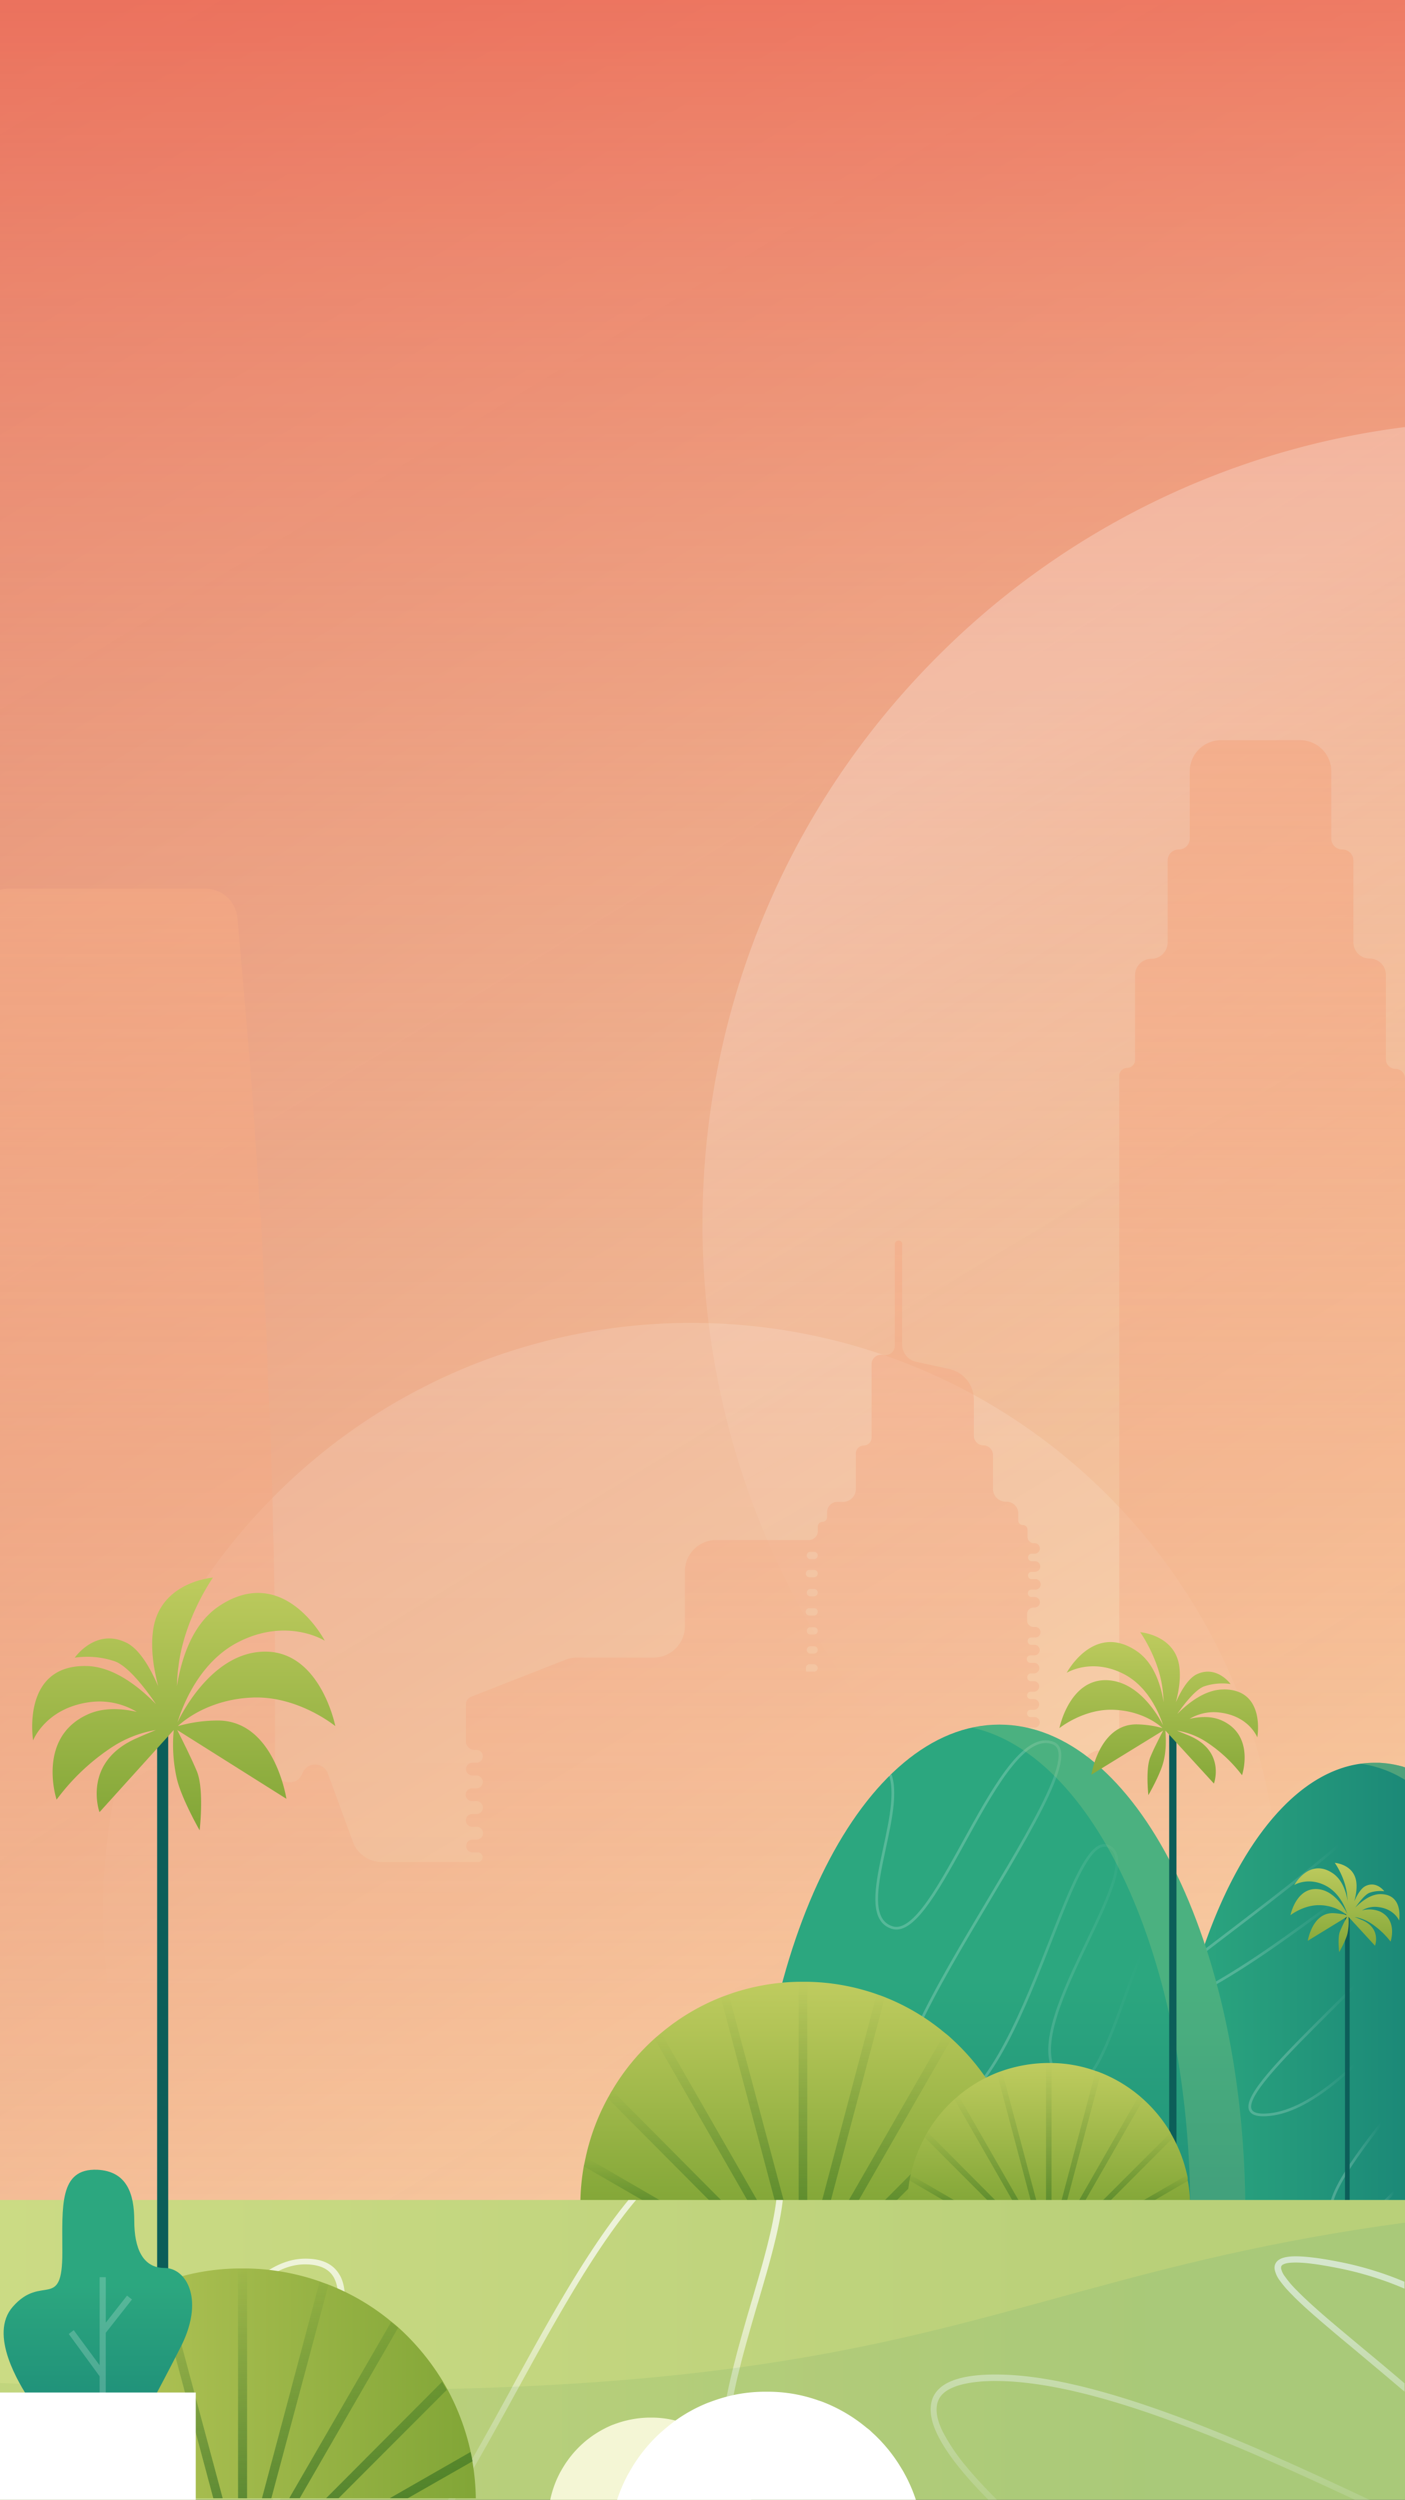 <svg id="hero-small" xmlns="http://www.w3.org/2000/svg" xmlns:xlink="http://www.w3.org/1999/xlink" viewBox="0 0 750 1334">
  <rect x="0" y="0" width="750" height="1334" fill="#333333" stroke="none"/>
  <defs>
    <linearGradient id="New_Gradient_Swatch_1" data-name="New Gradient Swatch 1" x1="-5.23" y1="41.13" x2="759.39" y2="1298.71" gradientUnits="userSpaceOnUse">
      <stop offset="0" stop-color="#f3806c" stop-opacity="0.89"/>
      <stop offset="1" stop-color="#ffecb9"/>
    </linearGradient>
    <linearGradient id="linear-gradient" x1="-30.51" y1="1203.32" x2="-28.84" y2="1203.32" gradientTransform="matrix(0, -689.59, -689.59, 0, 830173.5, -20261.17)" gradientUnits="userSpaceOnUse">
      <stop offset="0" stop-color="#ffedba" stop-opacity="0"/>
      <stop offset="0.1" stop-color="#fee0b0" stop-opacity="0.07"/>
      <stop offset="0.3" stop-color="#fabf96" stop-opacity="0.24"/>
      <stop offset="0.57" stop-color="#f5896d" stop-opacity="0.52"/>
      <stop offset="0.91" stop-color="#ed3f34" stop-opacity="0.89"/>
      <stop offset="1" stop-color="#eb2a24"/>
    </linearGradient>
    <linearGradient id="linear-gradient-2" x1="508.44" y1="404.29" x2="737.08" y2="800.31" gradientUnits="userSpaceOnUse">
      <stop offset="0" stop-color="#fff" stop-opacity="0.25"/>
      <stop offset="0.24" stop-color="#fff" stop-opacity="0.15"/>
      <stop offset="0.5" stop-color="#fff" stop-opacity="0.07"/>
      <stop offset="0.76" stop-color="#fff" stop-opacity="0.02"/>
      <stop offset="1" stop-color="#fff" stop-opacity="0"/>
    </linearGradient>
    <linearGradient id="linear-gradient-3" x1="-36.73" y1="1202.53" x2="-35.06" y2="1202.53" gradientTransform="matrix(0.1, 228.74, 228.74, -0.1, -274694.35, 9213.05)" gradientUnits="userSpaceOnUse">
      <stop offset="0" stop-color="#fff" stop-opacity="0.2"/>
      <stop offset="0.02" stop-color="#fff" stop-opacity="0.15"/>
      <stop offset="1" stop-color="#fff" stop-opacity="0"/>
    </linearGradient>
    <linearGradient id="linear-gradient-4" x1="-33.17" y1="1202.83" x2="-31.61" y2="1202.83" gradientTransform="matrix(0, 1100.16, 1100.16, 0, -1322928.87, 36338.62)" gradientUnits="userSpaceOnUse">
      <stop offset="0" stop-color="#f4a984"/>
      <stop offset="1" stop-color="#f4a984" stop-opacity="0"/>
    </linearGradient>
    <linearGradient id="linear-gradient-5" x1="592.84" y1="1060.99" x2="753.43" y2="1060.99" gradientUnits="userSpaceOnUse">
      <stop offset="0" stop-color="#2ca77f"/>
      <stop offset="0.24" stop-color="#2ca77f"/>
      <stop offset="1" stop-color="#1b8877"/>
    </linearGradient>
    <linearGradient id="linear-gradient-6" x1="720.04" y1="1149.28" x2="737.23" y2="1149.28" gradientUnits="userSpaceOnUse">
      <stop offset="0" stop-color="#fff" stop-opacity="0.2"/>
      <stop offset="1" stop-color="#fff" stop-opacity="0"/>
    </linearGradient>
    <linearGradient id="linear-gradient-7" x1="687.87" y1="1079.81" x2="723.19" y2="1079.81" xlink:href="#linear-gradient-6"/>
    <linearGradient id="linear-gradient-8" x1="663.77" y1="1029.74" x2="712.45" y2="1029.74" xlink:href="#linear-gradient-6"/>
    <linearGradient id="linear-gradient-9" x1="736.05" y1="1172.4" x2="744.21" y2="1172.4" xlink:href="#linear-gradient-6"/>
    <linearGradient id="linear-gradient-10" x1="668.72" y1="130.94" x2="714.6" y2="130.94" gradientTransform="translate(0 862)" xlink:href="#linear-gradient-6"/>
    <linearGradient id="linear-gradient-11" x1="-36.59" y1="1202.28" x2="-35.11" y2="1202.28" gradientTransform="matrix(0, 210.56, 210.56, 0, -252618.66, 8625.68)" gradientUnits="userSpaceOnUse">
      <stop offset="0" stop-color="#2ca77f"/>
      <stop offset="0.42" stop-color="#2ca77f"/>
      <stop offset="1" stop-color="#1b8877"/>
    </linearGradient>
    <linearGradient id="linear-gradient-12" x1="536.68" y1="179.83" x2="609.02" y2="179.83" gradientTransform="translate(0 862)" xlink:href="#linear-gradient-6"/>
    <linearGradient id="linear-gradient-13" x1="-54.31" y1="1200.77" x2="-52.83" y2="1200.77" gradientTransform="matrix(0, 42.51, 42.51, 0, -50326.58, 3286.67)" gradientUnits="userSpaceOnUse">
      <stop offset="0" stop-color="#d3d86c"/>
      <stop offset="1" stop-color="#82a637"/>
    </linearGradient>
    <linearGradient id="linear-gradient-14" x1="-44.75" y1="1201.34" x2="-43.27" y2="1201.34" gradientTransform="matrix(0, 77.82, 77.82, 0, -92869.67, 4324.47)" xlink:href="#linear-gradient-13"/>
    <linearGradient id="linear-gradient-15" x1="-40.76" y1="1201.22" x2="-39.27" y2="1201.22" gradientTransform="matrix(0, 106.71, 106.71, 0, -127753.52, 5367.54)" xlink:href="#linear-gradient-13"/>
    <linearGradient id="linear-gradient-16" x1="-43.45" y1="1200.64" x2="-41.97" y2="1200.64" gradientTransform="matrix(0, 80.51, 80.51, 0, -96234.56, 4555.27)" gradientUnits="userSpaceOnUse">
      <stop offset="0" stop-color="#084f15" stop-opacity="0"/>
      <stop offset="1" stop-color="#084f15" stop-opacity="0.3"/>
    </linearGradient>
    <linearGradient id="linear-gradient-17" x1="-44.11" y1="1200.41" x2="-42.63" y2="1200.41" gradientTransform="matrix(0, 75.99, 75.99, 0, -90816.96, 4415.68)" xlink:href="#linear-gradient-16"/>
    <linearGradient id="linear-gradient-18" x1="-46.73" y1="1199.77" x2="-45.25" y2="1199.77" gradientTransform="matrix(0, 62.02, 62.02, 0, -74032.39, 3983.72)" xlink:href="#linear-gradient-16"/>
    <linearGradient id="linear-gradient-19" x1="-53.84" y1="1198" x2="-52.35" y2="1198" gradientTransform="matrix(0, 41.4, 41.4, 0, -49241.29, 3344.62)" xlink:href="#linear-gradient-16"/>
    <linearGradient id="linear-gradient-20" x1="-83.48" y1="1190.71" x2="-82" y2="1190.71" gradientTransform="matrix(0, 17.33, 17.33, 0, -20300.77, 2598.59)" xlink:href="#linear-gradient-16"/>
    <linearGradient id="linear-gradient-21" x1="-44.11" y1="1200.63" x2="-42.63" y2="1200.63" gradientTransform="matrix(0, 75.99, 75.99, 0, -90780.83, 4415.68)" xlink:href="#linear-gradient-16"/>
    <linearGradient id="linear-gradient-22" x1="-46.73" y1="1200.3" x2="-45.25" y2="1200.3" gradientTransform="matrix(0, 62.02, 62.02, 0, -73963.21, 3983.81)" xlink:href="#linear-gradient-16"/>
    <linearGradient id="linear-gradient-23" x1="-53.84" y1="1199.13" x2="-52.35" y2="1199.13" gradientTransform="matrix(0, 41.4, 41.4, 0, -49142.92, 3344.62)" gradientUnits="userSpaceOnUse">
      <stop offset="0" stop-color="#084f15" stop-opacity="0"/>
      <stop offset="1" stop-color="#084f15"/>
    </linearGradient>
    <linearGradient id="linear-gradient-24" x1="-45.5" y1="1200.94" x2="-44.02" y2="1200.94" gradientTransform="matrix(0, 67.9, 67.9, 0, -80984.11, 4166.46)" xlink:href="#linear-gradient-13"/>
    <linearGradient id="linear-gradient-25" x1="-49.74" y1="1200.15" x2="-48.26" y2="1200.15" gradientTransform="matrix(0, 51.18, 51.18, 0, -60864.02, 3646.71)" xlink:href="#linear-gradient-16"/>
    <linearGradient id="linear-gradient-26" x1="-50.78" y1="1199.98" x2="-49.29" y2="1199.98" gradientTransform="matrix(0, 48.3, 48.3, 0, -57416.03, 3558.63)" xlink:href="#linear-gradient-16"/>
    <linearGradient id="linear-gradient-27" x1="-54.9" y1="1199.12" x2="-53.42" y2="1199.12" gradientTransform="matrix(0, 39.43, 39.43, 0, -46753.85, 3283.23)" xlink:href="#linear-gradient-16"/>
    <linearGradient id="linear-gradient-28" x1="-66.1" y1="1196.86" x2="-64.61" y2="1196.86" gradientTransform="matrix(0, 26.29, 26.29, 0, -30951.63, 2874.79)" xlink:href="#linear-gradient-16"/>
    <linearGradient id="linear-gradient-29" x1="-112.72" y1="1187.93" x2="-111.24" y2="1187.93" gradientTransform="matrix(0, 11.01, 11.01, 0, -12579.15, 2401.2)" xlink:href="#linear-gradient-16"/>
    <linearGradient id="linear-gradient-30" x1="-50.81" y1="1200.16" x2="-49.33" y2="1200.16" gradientTransform="matrix(0, 48.22, 48.22, 0, -57294.72, 3555.7)" xlink:href="#linear-gradient-16"/>
    <linearGradient id="linear-gradient-31" x1="-54.9" y1="1199.65" x2="-53.42" y2="1199.65" gradientTransform="matrix(0, 39.43, 39.43, 0, -46709.92, 3283.23)" xlink:href="#linear-gradient-16"/>
    <linearGradient id="linear-gradient-32" x1="-66.1" y1="1197.99" x2="-64.61" y2="1197.99" gradientTransform="matrix(0, 26.29, 26.29, 0, -30889.06, 2874.88)" xlink:href="#linear-gradient-16"/>
    <linearGradient id="linear-gradient-33" x1="-112.72" y1="1191.44" x2="-111.24" y2="1191.44" gradientTransform="matrix(0, 11.01, 11.01, 0, -12497.86, 2401.2)" xlink:href="#linear-gradient-16"/>
    <linearGradient id="linear-gradient-34" x1="-2196.18" y1="392" x2="1462.88" y2="392" gradientTransform="translate(0 862)" gradientUnits="userSpaceOnUse">
      <stop offset="0" stop-color="#eeef99"/>
      <stop offset="0.28" stop-color="#eeef99"/>
      <stop offset="0.77" stop-color="#b9d079"/>
      <stop offset="1" stop-color="#b9d079"/>
    </linearGradient>
    <linearGradient id="linear-gradient-35" x1="-36.03" y1="1202.94" x2="-35.28" y2="1202.94" gradientTransform="matrix(0, 211.58, 211.58, 0, -254110.9, 8834.01)" gradientUnits="userSpaceOnUse">
      <stop offset="0" stop-color="#fff" stop-opacity="0.7"/>
      <stop offset="1" stop-color="#fff" stop-opacity="0"/>
    </linearGradient>
    <linearGradient id="linear-gradient-36" x1="-281.81" y1="398.04" x2="776.2" y2="398.04" gradientTransform="translate(0 862)" gradientUnits="userSpaceOnUse">
      <stop offset="0" stop-color="#82a637" stop-opacity="0.1"/>
      <stop offset="0.16" stop-color="#82a637" stop-opacity="0.1"/>
      <stop offset="0.89" stop-color="#1b8877" stop-opacity="0.1"/>
      <stop offset="1" stop-color="#1b8877" stop-opacity="0.1"/>
    </linearGradient>
    <linearGradient id="linear-gradient-37" x1="-47.81" y1="1198.12" x2="-45.15" y2="1198.12" gradientTransform="matrix(0, 67.63, 67.63, 0, -80930.69, 4029.29)" xlink:href="#linear-gradient-13"/>
    <linearGradient id="linear-gradient-38" x1="-79.69" y1="1271.92" x2="251.29" y2="1271.92" gradientTransform="matrix(1, 0, 0, 1, 0, 0)" xlink:href="#linear-gradient-13"/>
    <linearGradient id="linear-gradient-39" x1="-39.22" y1="1199.92" x2="-36.68" y2="1199.92" gradientTransform="matrix(0, 111.82, 111.82, 0, -134045.64, 5595.37)" xlink:href="#linear-gradient-23"/>
    <linearGradient id="linear-gradient-40" x1="-47.49" y1="1196.61" x2="-44.84" y2="1196.61" gradientTransform="matrix(0, 55.58, 55.58, 0, -66455.43, 3797.48)" xlink:href="#linear-gradient-11"/>
  </defs>
  <title>hero-small-bg</title>
  <g id="background">
    <g id="gradients">
      <rect id="gradient" width="750" height="1333" fill="url(#New_Gradient_Swatch_1)"/>
      <path id="overlay-gradient" d="M750,0H0V1333H750Z" fill="url(#linear-gradient)"/>
    </g>
    <g id="circles">
      <path id="bg_circle_bigger" data-name="bg circle bigger" d="M750,227.9v850.28A427.94,427.94,0,0,1,500.76,956.12C333,788.78,333.14,517.29,500.76,350A427.68,427.68,0,0,1,750,227.9Z" fill="url(#linear-gradient-2)"/>
      <path id="bg_circle_small" data-name="bg circle small" d="M591.09,1241.1c122.62-122.45,122.62-320.87,0-443.32s-321.52-122.45-444.13,0-122.61,320.87,0,443.32S468.38,1363.45,591.09,1241.1Z" fill="url(#linear-gradient-3)"/>
    </g>
    <path id="skyscrapers" d="M744.9,570.38a5.13,5.13,0,0,1-5.1-5.13v-45a8.74,8.74,0,0,0-8.7-8.75A8.67,8.67,0,0,1,725,509a8.78,8.78,0,0,1-2.55-6.19V459.26a5.86,5.86,0,0,0-5.8-5.93h-.1a5.87,5.87,0,0,1-5.9-5.84v-35.8A16.6,16.6,0,0,0,694.1,395H651.7a16.67,16.67,0,0,0-16.6,16.69v35.7a5.87,5.87,0,0,1-5.8,5.94h-.1a5.86,5.86,0,0,0-5.9,5.83V502.9a8.74,8.74,0,0,1-8.7,8.75,8.68,8.68,0,0,0-6.15,2.57,8.77,8.77,0,0,0-2.55,6.18v45.26a4.25,4.25,0,0,1-4.2,4.22,4.18,4.18,0,0,0-3,1.25,4.24,4.24,0,0,0-1.24,3v350a9.88,9.88,0,0,1-9.88,9.86,9.87,9.87,0,0,0-9.8,9.89v139.32a12.12,12.12,0,0,1-12.06,12.17h-11a1.11,1.11,0,0,1-1.1-1.1,1.11,1.11,0,0,0-1.1-1.11h-3.7a2,2,0,0,1-1.6-2.31,1.91,1.91,0,0,1,1.6-1.61h2a2.82,2.82,0,0,0,0-5.63h-1.8a2.35,2.35,0,0,1-2.3-2.32,2.27,2.27,0,0,1,2.22-2.31h1.78a2.82,2.82,0,0,0,.81-5.59l-.16,0h-2.55a2,2,0,0,1-1.6-2.31,1.91,1.91,0,0,1,1.6-1.61h2a2.82,2.82,0,0,0,0-5.63h-2a2,2,0,0,1-1.6-2.32,1.92,1.92,0,0,1,1.6-1.61h2a2.83,2.83,0,0,0,.4-5.63H548.9a2,2,0,0,1-1.6-2.31,1.92,1.92,0,0,1,1.6-1.61h2a2.83,2.83,0,0,0,.4-5.63H549a2,2,0,0,1,0-4h2a2.83,2.83,0,0,0,.4-5.63h-2.3a2,2,0,0,1-1.6-2.32,1.92,1.92,0,0,1,1.6-1.61h2a2.83,2.83,0,0,0,.4-5.63h-2.3a2,2,0,0,1,0-4h2a2.83,2.83,0,0,0,2.5-3.11,2.88,2.88,0,0,0-2.2-2.51h-2.3a2,2,0,0,1-1.6-2.32,1.91,1.91,0,0,1,1.6-1.6h2a2.83,2.83,0,0,0,.81-5.6l-.16,0H549.3a2,2,0,0,1-1.6-2.31,1.92,1.92,0,0,1,1.6-1.61h2a2.8,2.8,0,0,0,2.8-2.81,2.87,2.87,0,0,0-2.8-2.82h-.5a3.38,3.38,0,0,1-3.4-3.36v-1.19a3.38,3.38,0,0,1,3.34-3.42h.66a2.83,2.83,0,0,0,.81-5.6l-.16,0H549.5a2,2,0,0,1-1.6-2.31,1.92,1.92,0,0,1,1.6-1.61h2a2.8,2.8,0,0,0,2.8-2.81,2.87,2.87,0,0,0-2.8-2.82h-2a2,2,0,0,1-1.6-2.31,1.91,1.91,0,0,1,1.6-1.61h2a2.83,2.83,0,0,0,.4-5.63h-2.3a2,2,0,0,1-1.6-2.32,1.91,1.91,0,0,1,1.6-1.6h2a2.81,2.81,0,0,0,2.8-2.82,2.87,2.87,0,0,0-2.8-2.82h-2a2,2,0,0,1-1.6-2.31,1.92,1.92,0,0,1,1.6-1.61h2a2.87,2.87,0,0,0,.3-5.73h-2.3a2,2,0,0,1-1.6-2.31,1.91,1.91,0,0,1,1.6-1.61h2a2.83,2.83,0,0,0,.4-5.63h-2.3a2,2,0,0,1,0-4h2a2.82,2.82,0,0,0,.81-5.59l-.16,0H549.8a2,2,0,0,1-1.6-2.31,1.91,1.91,0,0,1,1.6-1.61h2a2.82,2.82,0,0,0,.81-5.59l-.16,0H549.9a2,2,0,0,1-1.6-2.31,1.91,1.91,0,0,1,1.6-1.61h2a2.81,2.81,0,0,0,2.8-2.82,2.86,2.86,0,0,0-2.8-2.87h-2a2,2,0,0,1-1.6-2.32,1.92,1.92,0,0,1,1.6-1.61h2a2.83,2.83,0,0,0,.4-5.63H550a2,2,0,0,1-1.6-2.31A1.91,1.91,0,0,1,550,893h2a2.83,2.83,0,0,0,.4-5.63h-2.3a2,2,0,0,1,0-4h2a2.83,2.83,0,0,0,.4-5.64h-2.3a2,2,0,0,1-1.6-2.31,1.92,1.92,0,0,1,1.6-1.61h2a2.82,2.82,0,0,0,.81-5.59l-.16,0H551.7a3.38,3.38,0,0,1-3.4-3.36v-3.6a3.38,3.38,0,0,1,3.34-3.42h.66a2.8,2.8,0,0,0,2.8-2.81,2.87,2.87,0,0,0-2.8-2.82h-2a2,2,0,0,1-1.6-2.31,1.91,1.91,0,0,1,1.6-1.61h2a2.82,2.82,0,0,0,.81-5.59l-.16,0H550.4a2,2,0,0,1-1.6-2.32,1.91,1.91,0,0,1,1.6-1.6h2a2.83,2.83,0,0,0,.4-5.64h-2.3a2.12,2.12,0,0,1-1.7-2.31,2,2,0,0,1,1.7-1.71h2a2.81,2.81,0,0,0,2.6-3h0a2.9,2.9,0,0,0-2.3-2.61h-.9a3.38,3.38,0,0,1-3.4-3.36v-3.8a2.48,2.48,0,0,0-2.46-2.51h0a2.49,2.49,0,0,1-2.48-2.48v-3.76a6.24,6.24,0,0,0-6.2-6.23h-.5a6.84,6.84,0,0,1-6.8-6.84v-18.1a5.13,5.13,0,0,0-5.1-5.13,5.14,5.14,0,0,1-5.1-5.13V746.87a16.74,16.74,0,0,0-13.1-16.29l-17.9-3.92a9.47,9.47,0,0,1-7.3-9.25v-52.8a2,2,0,0,0-3.8-1.25,2.05,2.05,0,0,0-.1.55V718a5,5,0,0,1-4.9,5.13h-.1a4.83,4.83,0,0,1-1.2-.1,5.18,5.18,0,0,0-6.1,3.82,4,4,0,0,0-.11.91c0,.06,0,.13,0,.2v39.21a4.25,4.25,0,0,1-4.2,4.23,4.25,4.25,0,0,0-4.2,4.22v19a6.84,6.84,0,0,1-6.8,6.84H446.9a5.52,5.52,0,0,0-5.4,5.33v2.81a2.49,2.49,0,0,1-2.46,2.52h0a2.48,2.48,0,0,0-2.48,2.47V817a4.81,4.81,0,0,1-4.8,4.83H382.2a16.67,16.67,0,0,0-16.6,16.69v29.37A16.67,16.67,0,0,1,349,884.54H308a17.1,17.1,0,0,0-6,1.11l-50.5,19.81a4.5,4.5,0,0,0-2.8,4.22v19.61a4.5,4.5,0,0,0,4.46,4.53h1.14a3.42,3.42,0,0,1,0,6.84H252a3.42,3.42,0,0,0,0,6.83h2.3a3.42,3.42,0,0,1,0,6.84H252a3.42,3.42,0,0,0,0,6.84h2.3a3.43,3.43,0,0,1,.4,6.84h-2.6a3.42,3.42,0,0,0,0,6.84h2.32a3.42,3.42,0,0,1,0,6.84H252.1a3.42,3.42,0,0,0,0,6.83h3.12a2.57,2.57,0,0,1,0,5.13H203.9a16.5,16.5,0,0,1-15.6-11L175,946.39a7.23,7.23,0,0,0-13.6,0c-2.8,7.74-14.7,5.53-14.6-2.72V903.05c0-22.63,0-45.36-.6-68,0-9.66-.6-19.82-.6-29.47-.6-20.92-1.1-41.93-2.3-63.46-.6-10.15-.6-20.41-1.1-30.57-1.1-19.81-1.7-39.12-2.8-58.93,0-2.31-.6-4.52-.6-6.84-1.1-17.59-2.3-34.49-3.4-52.09-2.3-31.67-5.1-63.45-7.9-95.13-.2-2.92-.5-5.83-.8-8.85a17.17,17.17,0,0,0-17-15.49H4.5a16.42,16.42,0,0,0-4.5.64V1333H750V575.51A5.14,5.14,0,0,0,744.9,570.38ZM434.5,892.08h-3.7a.65.65,0,0,1-.6-.6v-1.41a2,2,0,0,1,2-2h2.3a2.16,2.16,0,0,1,2,2A2,2,0,0,1,434.5,892.08Zm0-9.65h-2.2a2,2,0,0,1-1.6-2.31,1.91,1.91,0,0,1,1.6-1.61h2.3a1.9,1.9,0,0,1,1.9,1.91A2,2,0,0,1,434.5,882.43Zm0-10.16h-2.2a2,2,0,0,1-1.6-2.31,1.92,1.92,0,0,1,1.6-1.61h2.3a1.91,1.91,0,0,1,1.9,1.91A2,2,0,0,1,434.5,872.27Zm2-12.16a2,2,0,0,1-2,2h-2.2a2,2,0,0,1-.7-3.93h3a1.79,1.79,0,0,1,1.9,1.66A1.13,1.13,0,0,1,436.5,860.11Zm-2-8.25h-2.2a2,2,0,0,1-1.6-2.31,1.91,1.91,0,0,1,1.6-1.61h2.3a1.9,1.9,0,0,1,1.9,1.91A2,2,0,0,1,434.5,851.86Zm0-10.16h-2.2a2,2,0,0,1-.7-3.92h3a1.91,1.91,0,0,1,1.9,1.91A2,2,0,0,1,434.5,841.7Zm0-9.65h-2.2a2,2,0,0,1-1.6-2.31,1.91,1.91,0,0,1,1.6-1.61h2.3a1.9,1.9,0,0,1,1.9,1.91A2,2,0,0,1,434.5,832.05Z" fill="url(#linear-gradient-4)"/>
  </g>
  <g id="nature">
    <g id="right-side">
      <g id="mountain2">
        <path d="M749.36,942.94c.22.08.43.14.64.2v237.37H732.61c-.36.28-.72.54-1.07.8H620.76v-.8c.06-41.46,5-80.44,13.76-114.44q3.15-12.3,6.94-23.7h0c20.46-61.52,54.13-101.69,92.25-101.69.6,0,1.21,0,1.81,0l.46,0c.56,0,1.13.06,1.7.1s1.31.11,2,.18,1.15.13,1.72.21l.58.09c.41.05.8.12,1.2.2.71.12,1.42.25,2.13.41l.84.2a10.16,10.16,0,0,1,1.06.25l.54.13c.4.11.82.21,1.23.34Z" fill="url(#linear-gradient-5)"/>
        <path d="M710.51,1181.31c0-.26-.1-.52-.13-.8-1.32-11.42,17.55-36.17,39.62-63" fill="none" stroke-miterlimit="1.15" stroke-width="1.44" stroke="url(#linear-gradient-6)"/>
        <path d="M750,1073.79c-23.15,26.1-49,52.23-72.27,54.65-38.58,4,38-56.18,72.27-97.71" fill="none" stroke-miterlimit="1.15" stroke-width="1.44" stroke="url(#linear-gradient-7)"/>
        <path d="M750,993.47c-23.1,5.48-66,48-115.48,72.6" fill="none" stroke-miterlimit="1.15" stroke-width="1.44" stroke="url(#linear-gradient-8)"/>
        <path d="M750,1163.37c-6.22,7.17-12.07,13.05-17.39,17.14-.36.28-.72.54-1.07.8" fill="none" stroke-miterlimit="1.15" stroke-width="1.44" stroke="url(#linear-gradient-9)"/>
        <path d="M749.36,942.94v.13c2,16.88-63.56,65.4-107.92,99.3" fill="none" stroke-miterlimit="1.15" stroke-width="1.44" stroke="url(#linear-gradient-10)"/>
        <path d="M749.36,942.94c.22.08.43.14.64.2v6.66c-.61-.38-1.22-.73-1.83-1.08a60.81,60.81,0,0,0-21.79-7.52,51.46,51.46,0,0,1,7.34-.53c.6,0,1.21,0,1.81,0l.46,0c.56,0,1.13.06,1.7.1s1.31.11,2,.18,1.15.13,1.72.21l.58.09c.41.05.8.12,1.2.2.71.12,1.42.25,2.13.41l.84.2a10.16,10.16,0,0,1,1.06.25l.54.13c.4.11.82.21,1.23.34Z" fill="#c9d983" fill-opacity="0.3"/>
      </g>
      <g id="mountain1">
        <path d="M533.45,920.32c-72.45,0-131.19,116.23-131.19,259.57H664.63c-.08-143.34-58.73-259.57-131.18-259.57Z" fill="url(#linear-gradient-11)"/>
        <path d="M475.27,947.18c7.64,22.73-20.55,74.65,1,81.46,23.71,7.47,57.06-109.65,85.9-98.46s-124.47,192.39-71.13,199.15,77.76-155.07,100.76-144-51.84,98.46-26,123.78,39.28-93.92,60-80.51,5.93,80.51-14.06,126" fill="none" stroke-miterlimit="1.15" stroke-width="1.44" stroke="url(#linear-gradient-12)"/>
        <path d="M635.35,1179.89h29.37c-.17-143.34-58.73-259.57-131.18-259.57a67.8,67.8,0,0,0-14.69,1.6C584.31,936.31,635.27,1046.33,635.35,1179.89Z" fill="#c9d983" fill-opacity="0.2"/>
      </g>
      <g id="palm">
        <rect x="717.98" y="1020.82" width="2.48" height="157.82" fill="#0c5e59"/>
        <path d="M736.91,1010.78c-5.22,0-10.09,3.82-13.45,7.2,2.3-3.29,5.49-7.29,7.87-8a17.09,17.09,0,0,1,7.61-.71s-3.89-5.51-9.73-2.93c-2.56,1.07-4.69,4.71-6.28,8.26.89-3.28,1.59-7.19,1-10.75-1.5-9.06-11.41-9.77-11.41-9.77s5.58,7.82,6.55,17l.35,3.55c-.88-5.24-2.92-11.55-8-15-12.56-8.45-20.52,6.3-20.52,6.3s7.16-4.53,16.63.27c7.52,3.82,10.61,11.82,11.68,15.11-1.24-2.4-6.46-11.73-14.69-13.06-12.47-2.05-15.66,13.77-15.66,13.77s7.17-5.69,16-5.33A23.38,23.38,0,0,1,719,1022a36,36,0,0,0-7.52-1.07c-11.06-.09-13.36,14.75-13.36,14.75l21-12.88a79.52,79.52,0,0,0-3.81,7.82c-1.41,3.38-.44,11.11-.44,11.11s3.36-5.87,4.34-9.6a29.3,29.3,0,0,0,.61-9.24L734,1038.33s3.54-9.42-7.26-13.86l-3.62-1.51a23,23,0,0,1,8.93,3.55,43.74,43.74,0,0,1,10.26,9.6s3.9-11.38-5.57-16a14.79,14.79,0,0,0-9.73-.62,13.39,13.39,0,0,1,8.85-1.78c8.58,1.07,11,7.2,11,7.2s2.48-14.13-10-14.13Z" fill="url(#linear-gradient-13)"/>
      </g>
      <g id="palm1">
        <rect x="624.12" y="923.78" width="3.89" height="257.7" fill="#0c5e59"/>
        <path d="M653.05,901.57c-9.47,0-18.4,6.84-24.6,13.06,4.16-6,10-13.24,14.42-14.75a31.12,31.12,0,0,1,14-1.24s-7.16-10-17.69-5.34c-4.69,2.05-8.67,8.71-11.5,15.11,1.59-6,2.74-13.06,1.77-19.64C626.86,872.42,608.64,871,608.64,871s10.17,14.22,12,30.92c.27,2.23.44,4.36.53,6.4-1.59-9.68-5.4-21.24-14.6-27.37-22.82-15.28-37.15,11.73-37.15,11.73s13.09-8.17,30.25.54c13.54,6.84,19.29,21.68,21.24,27.54-2.3-4.53-11.59-21.23-26.81-23.81-22.73-3.82-28.57,25.24-28.57,25.24s13-10.49,29.1-9.78c12.48.53,21.5,5.69,25.92,9.78a54.12,54.12,0,0,0-13.62-2c-20.17-.27-24.33,26.84-24.33,26.84l38.31-23.55c-1.6,3.11-5.05,9.68-6.9,14.31-2.57,6.3-1,20.17-1,20.17s6.19-10.67,8-17.6c1.77-6.66,1.33-13.59,1.07-16.88L648,951.78s6.37-17.15-13.09-25.51c-2.56-1.06-4.86-2-6.63-2.75a40.71,40.71,0,0,1,16.19,6.4A76.65,76.65,0,0,1,663,947.33s7-20.79-10.35-29c-5.66-2.75-12.2-2.31-17.69-1.06a25.29,25.29,0,0,1,16.19-3.38c15.66,1.87,20,13.24,20,13.24s4.69-25.68-18-25.59Z" fill="url(#linear-gradient-14)"/>
      </g>
      <g id="bush-1">
        <path d="M544.68,1151.19a118.48,118.48,0,0,0-11.76-31.55c-.71-1.33-1.6-2.84-2.39-4.18a121.41,121.41,0,0,0-22.65-27.63,37.63,37.63,0,0,0-3.54-3,116.83,116.83,0,0,0-31.84-19c-1.42-.62-2.92-1.07-4.34-1.6a117.65,117.65,0,0,0-37.15-6.67h-4.69a117.65,117.65,0,0,0-37.15,6.67l-4.34,1.6a116.83,116.83,0,0,0-31.84,19c-1.24,1-2.39,2-3.54,3a117.25,117.25,0,0,0-22.65,27.63c-.88,1.34-1.59,2.85-2.39,4.18a118.14,118.14,0,0,0-11.76,31.55c-.36,1.6-.62,3.2-1,4.71a117.82,117.82,0,0,0-1.85,20.79h237.6a124.86,124.86,0,0,0-1.77-20.79C545.3,1154.39,545,1152.79,544.68,1151.19Z" fill="url(#linear-gradient-15)"/>
        <path d="M426.32,1057.35v119.43h4.6V1057.35Z" fill="url(#linear-gradient-16)"/>
        <path d="M384.74,1065.79,414.29,1177h4.78L389,1064.28c-1.33.44-2.83,1-4.25,1.51Z" fill="url(#linear-gradient-17)"/>
        <path d="M349.36,1087.83l51.13,89h5.22l-52.81-92c-1.24,1-2.39,2-3.54,3Z" fill="url(#linear-gradient-18)"/>
        <path d="M324.32,1119.64l57,57.32h6.46l-61-61.41c-.79,1.34-1.59,2.76-2.39,4.09Z" fill="url(#linear-gradient-19)"/>
        <path d="M311.59,1156l36,20.79h9.2l-44.23-25.68C312.21,1152.79,311.94,1154.39,311.59,1156Z" fill="url(#linear-gradient-20)"/>
        <path d="M438.09,1177h4.68l29.55-111.17c-1.42-.62-2.92-1.07-4.33-1.6Z" fill="url(#linear-gradient-21)"/>
        <path d="M451.44,1177h5.31l51.13-89a40.86,40.86,0,0,0-3.54-3Z" fill="url(#linear-gradient-22)"/>
        <g opacity="0.3">
          <path d="M469.49,1177h6.37l57-57.23c-.71-1.33-1.59-2.84-2.39-4.18Z" fill="url(#linear-gradient-23)"/>
        </g>
        <path d="M500.54,1177h9.2l35.91-20.89c-.26-1.6-.61-3.19-1-4.71Z" fill="#084f15"/>
      </g>
      <g id="bush-2">
        <path d="M633.67,1160.61a77.06,77.06,0,0,0-7.52-20.09c-.44-.89-1-1.69-1.41-2.66a76.36,76.36,0,0,0-14.42-17.6c-.71-.62-1.5-1.33-2.3-2a75.44,75.44,0,0,0-20.26-12.09,27.81,27.81,0,0,0-2.83-1,71.55,71.55,0,0,0-23.62-4.26h-2.92a76.76,76.76,0,0,0-23.62,4.26c-1,.36-1.85.63-2.74,1a75.59,75.59,0,0,0-20.26,12.09,23.92,23.92,0,0,1-2.3,2,75,75,0,0,0-14.42,17.6c-.44.89-1,1.69-1.41,2.66a77.78,77.78,0,0,0-7.52,20.09c-.27,1-.35,2-.62,3a86.27,86.27,0,0,0-1.24,13.33h151a67.71,67.71,0,0,0-1.24-13.33,8.55,8.55,0,0,0-.36-3Z" fill="url(#linear-gradient-24)"/>
        <path d="M558.39,1101.07V1177h2.92v-75.89Z" fill="url(#linear-gradient-25)"/>
        <path d="M532.12,1106.22l18.75,70.56h3l-19-71.62A22.16,22.16,0,0,1,532.12,1106.22Z" fill="url(#linear-gradient-26)"/>
        <path d="M509.56,1120.44,542,1177h3.36l-33.53-58.47A25,25,0,0,0,509.56,1120.44Z" fill="url(#linear-gradient-27)"/>
        <path d="M493.55,1140.52l36.27,36.35H534l-38.75-39C494.7,1138.83,494.08,1139.72,493.55,1140.52Z" fill="url(#linear-gradient-28)"/>
        <path d="M485.59,1163.63,508.5,1177h5.84l-28.13-16.35C485.94,1161.58,485.77,1162.65,485.59,1163.63Z" fill="url(#linear-gradient-29)"/>
        <path d="M565.91,1177h3l18.75-70.56a25.57,25.57,0,0,0-2.83-1Z" fill="url(#linear-gradient-30)"/>
        <path d="M574.4,1177h3.37l32.46-56.52c-.71-.62-1.5-1.33-2.3-2Z" fill="url(#linear-gradient-31)"/>
        <path d="M585.9,1177h4.16l36.27-36.35c-.44-.89-1-1.69-1.41-2.66Z" fill="url(#linear-gradient-32)"/>
        <path d="M605.54,1177h5.84l22.91-13.33a30.49,30.49,0,0,0-.62-3Z" fill="url(#linear-gradient-33)"/>
      </g>
    </g>
    <g id="grass">
      <rect y="1174" width="750" height="160" fill="url(#linear-gradient-34)"/>
      <path d="M636.7,1292.63c-36.7-14.09-72.8-24.75-102-25.45-11.7-.3-20.4.9-26.5,3.32s-9.9,6.33-11,11.46.1,10.67,3,16.8,7.5,12.88,13.3,19.82c4.13,5,8.87,10.14,14.08,15.39h4.59c-6-6-11.51-11.87-16.17-17.5a101.81,101.81,0,0,1-12.9-19.12c-2.8-5.73-3.7-10.66-2.8-14.58s3.6-6.84,9.1-9,13.8-3.42,25.2-3.12c28.6.7,64.3,11.06,100.9,25.14,29.83,11.46,60.17,25.31,87.82,38.23h7.77C701.81,1320.22,669,1305.07,636.7,1292.63Zm47.9-84c.9-.6,2.5-1.1,5.2-1.2,5.5-.3,14.3.8,27.4,3.52a176,176,0,0,1,32.51,10.36v-3.68a177.43,177.43,0,0,0-31.81-10c-13.1-2.72-22.4-3.82-28.3-3.52-2.9.2-5.3.7-6.9,1.81a5,5,0,0,0-2.3,5,14.9,14.9,0,0,0,2.7,6,58.51,58.51,0,0,0,6.1,7.14c5,5.24,12,11.37,20.2,18.31,4.8,4.13,10.1,8.45,15.6,13.08,6.6,5.53,13.6,11.37,20.76,17.46l4,3.38v-4.46c-7.76-6.63-15.37-13-22.51-18.9-5.5-4.62-10.8-9-15.6-13.07-8.2-6.94-15-13.08-19.9-18.11a51.7,51.7,0,0,1-5.7-6.74,10.67,10.67,0,0,1-2.2-4.52,4.1,4.1,0,0,1,.1-1.11A2.52,2.52,0,0,1,684.6,1208.63Zm-503.2,5.54c-3.3-5.84-9.2-8.86-18.4-8.86s-18,4.13-26.3,11.07-16.3,16.8-24.2,28.57c-5.93,8.88-11.85,18.9-17.77,29.61l-1.85,3.37c-6.56,12-13.13,24.76-19.78,37.73l-7.8,15.09L63.63,1334h3.43l.94-1.81c2.6-5.13,5.2-10.16,7.8-15.19,7.53-14.71,14.94-29.08,22.31-42.34,5.63-10.14,11.25-19.61,16.89-28.07,7.8-11.57,15.7-21.13,23.6-27.87s15.9-10.36,24.2-10.36,13,2.72,15.4,7c2.5,4.53,2.9,11.27,1.5,19.92-1.3,8-4,17.1-7.44,27q-2.2,6.33-4.75,13.08c-2.26,6-4.67,12.18-7.11,18.44v.1l-2.2,5.64c-4.49,11.55-9,23.23-12.62,34.4h3.83c3.49-10.59,7.74-21.7,12.09-32.79.8-2,1.5-3.93,2.3-5.84,2.65-6.73,5.27-13.43,7.71-19.94,5.41-14.42,9.9-28,11.69-39.1,1.5-8.89,1.3-16.63-1.8-22.13ZM335.48,1174c-1.26,1.53-2.52,3.11-3.77,4.72-.81,1-1.61,2.07-2.41,3.13-19.27,25.45-37.76,58.84-55.85,91.86l-.65,1.18-.1.3-9.06,16.44c-8.17,14.75-16.31,29.11-24.45,42.31h3.64c8.3-13.54,16.57-28.17,24.84-43.19q3.91-7,7.83-14.25l.3-.5,1.35-2.46c17.77-32.41,35.74-64.82,54.56-89.69l.29-.39q3.76-5,7.54-9.46Zm78.93,0c-1.2,9.9-3.9,21.3-7.31,33.7-1.8,6.54-3.8,13.28-5.8,20.12l-.1.3c-2,6.74-4,13.68-5.9,20.52-1.41,5-2.76,10.12-4,15.16-2.21,8.93-4.08,17.76-5.29,26.15a.74.74,0,0,1-.05.33h0c-1.86,13.08-2.23,25.4.15,36.22a53.37,53.37,0,0,0,2.2,7.44h3.59a47.34,47.34,0,0,1-2.49-8.15c-2.08-9.72-1.92-21-.29-33.19.09-.69.19-1.39.29-2.09a272.66,272.66,0,0,1,5.55-27.15c1.13-4.56,2.37-9.15,3.65-13.76,1.9-6.84,3.9-13.78,5.9-20.52l.1-.3c2-6.84,4-13.58,5.8-20.12,3.46-12.58,6.28-24.41,7.46-34.6Z" fill-rule="evenodd" fill="url(#linear-gradient-35)"/>
      <path d="M750,1186.07V1334H0v-62.33c29.25,1.26,60.72,2.25,94.77,2.9l3.38.07q33,.6,69.42.75h21.2c30.78,0,58.91-.59,84.79-1.69l3.7-.16c19.39-.86,37.52-2,54.58-3.4,21.46-1.75,41.19-3.9,59.6-6.35l3.66-.5q11.89-1.63,23.06-3.43C542.47,1240,606.14,1205.61,750,1186.07Z" fill="url(#linear-gradient-36)"/>
    </g>
    <g id="stones">
      <path d="M401,1334H293.72a55,55,0,0,1,5.38-14.79c.4-.6.7-1.3,1.1-1.91a56.8,56.8,0,0,1,10.5-13c.5-.41,1-.91,1.6-1.41a56.86,56.86,0,0,1,14.8-8.94c.7-.2,1.3-.5,2-.7a55.13,55.13,0,0,1,17.2-3.12h2.1a51.93,51.93,0,0,1,12.23,1.6,50.85,50.85,0,0,1,5,1.52c.6.2,1.3.4,2,.7a55.47,55.47,0,0,1,14.8,8.94,11.29,11.29,0,0,1,1.6,1.41,56.8,56.8,0,0,1,10.5,13,21.43,21.43,0,0,1,1.1,1.91A56.17,56.17,0,0,1,401,1334Z" fill="#f4f6d5"/>
      <path d="M488.9,1334H329.4a83.1,83.1,0,0,1,6-13.88c.6-.91,1.1-2,1.7-2.92a82.87,82.87,0,0,1,16-19.48c.8-.61,1.6-1.41,2.5-2.11q2.44-2.05,5-3.93a81.78,81.78,0,0,1,17.47-9.53c1-.31,2.1-.81,3.1-1.11a81.33,81.33,0,0,1,26.3-4.72h3.3a80.53,80.53,0,0,1,26.3,4.72,28.6,28.6,0,0,1,3.1,1.11,83.35,83.35,0,0,1,22.5,13.46,16.24,16.24,0,0,1,2.5,2.11,82.87,82.87,0,0,1,16,19.48c.6.91,1.2,2,1.7,2.92A83.1,83.1,0,0,1,488.9,1334Z" fill="#fff"/>
    </g>
    <g id="left-side">
      <g id="palm2">
        <rect x="83.88" y="923.53" width="5.91" height="400.47" fill="#0c5e59"/>
        <path d="M45.65,889.05c14.45,0,28.13,10.65,37.61,20.34C76.89,900,68,888.9,61.19,886.51a45.93,45.93,0,0,0-21.29-1.9s10.88-15.73,27-8.26c7.31,3.17,13.21,13.5,17.56,23.51-2.48-9.38-4.19-20.34-2.64-30.5,3.89-25.42,31.86-27.49,31.86-27.49s-15.54,21.93-18.49,48c-.47,3.33-.62,6.83-.78,10,2.49-15.09,8.24-33,22.22-42.58,35-23.67,56.73,18.27,56.73,18.27s-20.05-12.71-46.31.8C106.42,887,97.56,910,94.76,919.08c3.42-7.15,17.72-33.2,40.72-37.17C170.14,876,179,921.14,179,921.14s-19.9-16.36-44.45-15.25c-19,.8-32.8,8.9-39.63,15.25a78.09,78.09,0,0,1,20.82-3c30.77-.47,37.15,41.78,37.15,41.78L94.61,923.21c2.48,4.92,7.61,15.09,10.56,22.24,3.89,9.69,1.4,31.29,1.4,31.29s-9.48-16.52-12.12-27.32a82.76,82.76,0,0,1-1.71-26.21L53.11,967.05s-9.64-26.69,20-39.55c3.88-1.75,7.46-3.18,10.1-4.29a61.23,61.23,0,0,0-24.71,10,116,116,0,0,0-28.29,27.16S19.54,928,46,915.27c8.7-4.29,18.65-3.66,27-1.75a38.55,38.55,0,0,0-24.71-5.24c-23.93,3-30.62,20.49-30.62,20.49S11.15,888.74,45.65,889.05Z" fill="url(#linear-gradient-37)"/>
      </g>
      <g id="bush-3">
        <path d="M254,1333.18H4.82a125,125,0,0,1,1.84-19.88c.3-1.71.62-3.26.93-5a119.47,119.47,0,0,1,12.4-33c.77-1.4,1.55-2.95,2.48-4.34a124.3,124.3,0,0,1,23.71-28.79c1.24-.93,2.48-2,3.72-3.1a123.58,123.58,0,0,1,33.48-19.81c.77-.31,1.55-.62,2.32-.91l.21-.07c.5-.19,1-.37,1.5-.53.15-.06.31-.1.47-.15l.15-.05a120.07,120.07,0,0,1,39.05-7h4.81a124.07,124.07,0,0,1,39.06,7c1.54.62,3.1,1.09,4.65,1.71a121.77,121.77,0,0,1,33.48,19.81c1.23.93,2.48,2,3.72,3.1A128.42,128.42,0,0,1,236.51,1271c.78,1.39,1.71,2.94,2.48,4.34a127,127,0,0,1,12.24,33c0,.2.08.39.11.58.27,1.48.54,2.87.82,4.38a1.55,1.55,0,0,1,0,.21A126.09,126.09,0,0,1,254,1333.18Z" fill="url(#linear-gradient-38)"/>
        <path d="M127.08,1210.5v122.68h4.81V1210.5Zm-39.2,7.17v-.05l-.46.2-.62.27-.88.26-.21.07a19.24,19.24,0,0,0-2.32.91l30.48,113.85h5Zm-37.82,21.62a30.6,30.6,0,0,0-3.42,2.79l-.3.31,52.5,90.79h5.33Zm-27.59,31.9c-.32.61-.78,1.39-1.25,2.17s-.77,1.54-1.23,2.17l57.58,57.65h6.81ZM7.74,1308.34l-.46,2.33a17.46,17.46,0,0,0-.62,2.78L41,1333.18h9.78Zm162.89-90.72-30.79,115.56h5l30.48-113.85C173.74,1218.71,172.19,1218.24,170.63,1217.62Zm38.14,21.52-54.37,94H160l52.51-90.94C211.24,1241.16,210,1240.07,208.77,1239.14ZM236,1271l-61.92,62.15h6.66l57.74-57.81C237.75,1274,236.82,1272.42,236,1271Zm15.3,37.89c0-.14-.07-.28-.11-.42l-43.11,24.68h9.62l34.46-19.67.12-.06C252,1311.89,251.75,1310.46,251.34,1308.92Z" fill-rule="evenodd" fill="url(#linear-gradient-39)"/>
      </g>
      <g>
        <g id="bush-4">
          <path d="M87.84,1210.28c-11.66,0-16.16-10.49-16.16-25.1s-4-26.53-19.74-27.32c-20.52-.8-18.65,19.54-18.65,44.16,0,31.45-11,11.28-26.42,28.91-13.21,14.93,3.73,41.62,8.7,49.4H81.93c2.18-4.13,7.62-14.29,13.84-26.53C109.75,1227.59,99.65,1210.28,87.84,1210.28Z" fill="url(#linear-gradient-40)"/>
          <path d="M56.45,1215.2H53.18v47l-13.83-18.74-2.64,2.06,16.47,22.56v12.55h3.27v-35.74l14-17.79-2.64-2.07-11.34,14.46V1215.2Z" fill="#fff" fill-opacity="0.2" fill-rule="evenodd"/>
        </g>
        <path d="M104.49,1276.75H0V1334H104.49Z" fill="#fff"/>
      </g>
    </g>
  </g>
</svg>
